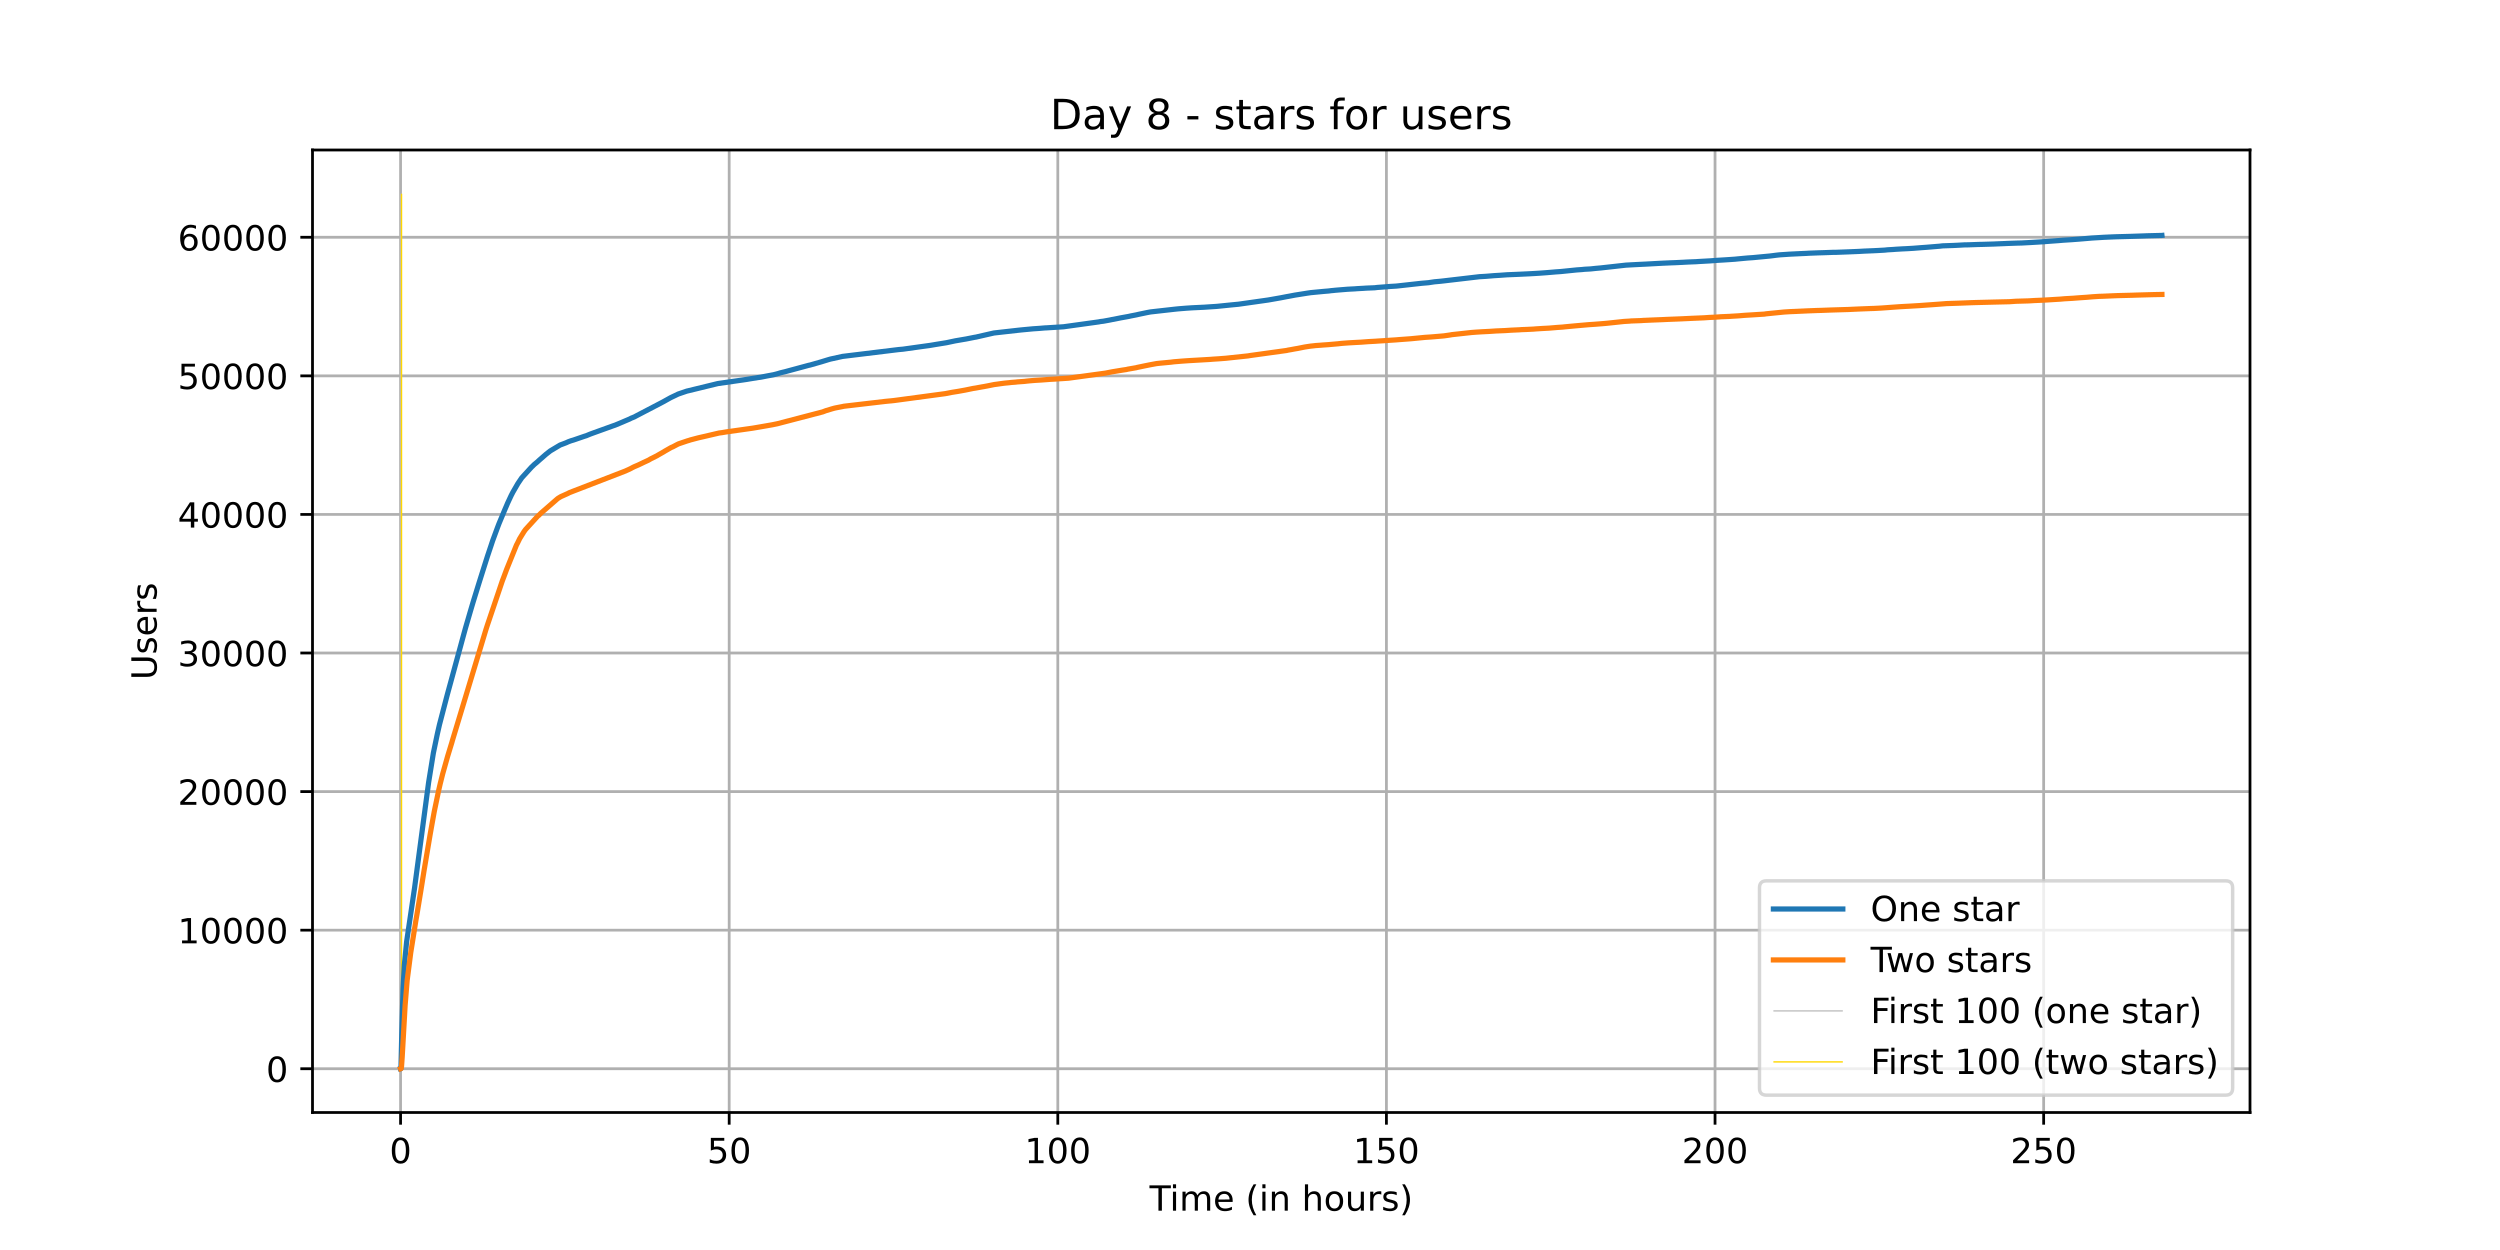 <?xml version="1.0" encoding="utf-8" standalone="no"?>
<!DOCTYPE svg PUBLIC "-//W3C//DTD SVG 1.1//EN"
  "http://www.w3.org/Graphics/SVG/1.1/DTD/svg11.dtd">
<!-- Created with matplotlib (https://matplotlib.org/) -->
<svg height="360pt" version="1.1" viewBox="0 0 720 360" width="720pt" xmlns="http://www.w3.org/2000/svg" xmlns:xlink="http://www.w3.org/1999/xlink">
 <defs>
  <style type="text/css">*{stroke-linecap:butt;stroke-linejoin:round;}</style>
 </defs>
 <g id="figure_1">
  <g id="patch_1">
   <path d="M 0 360 
L 720 360 
L 720 0 
L 0 0 
z
" style="fill:#ffffff;"/>
  </g>
  <g id="axes_1">
   <g id="patch_2">
    <path d="M 90 320.4 
L 648 320.4 
L 648 43.2 
L 90 43.2 
z
" style="fill:#ffffff;"/>
   </g>
   <g id="matplotlib.axis_1">
    <g id="xtick_1">
     <g id="line2d_1">
      <path clip-path="url(#p3a9e89ad79)" d="M 115.364 320.4 
L 115.364 43.2 
" style="fill:none;stroke:#b0b0b0;stroke-linecap:square;stroke-width:0.8;"/>
     </g>
     <g id="line2d_2">
      <defs>
       <path d="M 0 0 
L 0 3.5 
" id="m43e7e23890" style="stroke:#000000;stroke-width:0.8;"/>
      </defs>
      <g>
       <use style="stroke:#000000;stroke-width:0.8;" x="115.364" xlink:href="#m43e7e23890" y="320.4"/>
      </g>
     </g>
     <g id="text_1">
      <!-- 0 -->
      <g transform="translate(112.182 334.998)scale(0.1 -0.1)">
       <defs>
        <path d="M 31.781 66.406 
Q 24.172 66.406 20.328 58.906 
Q 16.5 51.422 16.5 36.375 
Q 16.5 21.391 20.328 13.891 
Q 24.172 6.391 31.781 6.391 
Q 39.453 6.391 43.281 13.891 
Q 47.125 21.391 47.125 36.375 
Q 47.125 51.422 43.281 58.906 
Q 39.453 66.406 31.781 66.406 
z
M 31.781 74.219 
Q 44.047 74.219 50.516 64.516 
Q 56.984 54.828 56.984 36.375 
Q 56.984 17.969 50.516 8.266 
Q 44.047 -1.422 31.781 -1.422 
Q 19.531 -1.422 13.062 8.266 
Q 6.594 17.969 6.594 36.375 
Q 6.594 54.828 13.062 64.516 
Q 19.531 74.219 31.781 74.219 
z
" id="DejaVuSans-48"/>
       </defs>
       <use xlink:href="#DejaVuSans-48"/>
      </g>
     </g>
    </g>
    <g id="xtick_2">
     <g id="line2d_3">
      <path clip-path="url(#p3a9e89ad79)" d="M 210.005 320.4 
L 210.005 43.2 
" style="fill:none;stroke:#b0b0b0;stroke-linecap:square;stroke-width:0.8;"/>
     </g>
     <g id="line2d_4">
      <g>
       <use style="stroke:#000000;stroke-width:0.8;" x="210.005" xlink:href="#m43e7e23890" y="320.4"/>
      </g>
     </g>
     <g id="text_2">
      <!-- 50 -->
      <g transform="translate(203.643 334.998)scale(0.1 -0.1)">
       <defs>
        <path d="M 10.797 72.906 
L 49.516 72.906 
L 49.516 64.594 
L 19.828 64.594 
L 19.828 46.734 
Q 21.969 47.469 24.109 47.828 
Q 26.266 48.188 28.422 48.188 
Q 40.625 48.188 47.75 41.5 
Q 54.891 34.812 54.891 23.391 
Q 54.891 11.625 47.562 5.094 
Q 40.234 -1.422 26.906 -1.422 
Q 22.312 -1.422 17.547 -0.641 
Q 12.797 0.141 7.719 1.703 
L 7.719 11.625 
Q 12.109 9.234 16.797 8.062 
Q 21.484 6.891 26.703 6.891 
Q 35.156 6.891 40.078 11.328 
Q 45.016 15.766 45.016 23.391 
Q 45.016 31 40.078 35.438 
Q 35.156 39.891 26.703 39.891 
Q 22.75 39.891 18.812 39.016 
Q 14.891 38.141 10.797 36.281 
z
" id="DejaVuSans-53"/>
       </defs>
       <use xlink:href="#DejaVuSans-53"/>
       <use x="63.623" xlink:href="#DejaVuSans-48"/>
      </g>
     </g>
    </g>
    <g id="xtick_3">
     <g id="line2d_5">
      <path clip-path="url(#p3a9e89ad79)" d="M 304.647 320.4 
L 304.647 43.2 
" style="fill:none;stroke:#b0b0b0;stroke-linecap:square;stroke-width:0.8;"/>
     </g>
     <g id="line2d_6">
      <g>
       <use style="stroke:#000000;stroke-width:0.8;" x="304.647" xlink:href="#m43e7e23890" y="320.4"/>
      </g>
     </g>
     <g id="text_3">
      <!-- 100 -->
      <g transform="translate(295.103 334.998)scale(0.1 -0.1)">
       <defs>
        <path d="M 12.406 8.297 
L 28.516 8.297 
L 28.516 63.922 
L 10.984 60.406 
L 10.984 69.391 
L 28.422 72.906 
L 38.281 72.906 
L 38.281 8.297 
L 54.391 8.297 
L 54.391 0 
L 12.406 0 
z
" id="DejaVuSans-49"/>
       </defs>
       <use xlink:href="#DejaVuSans-49"/>
       <use x="63.623" xlink:href="#DejaVuSans-48"/>
       <use x="127.246" xlink:href="#DejaVuSans-48"/>
      </g>
     </g>
    </g>
    <g id="xtick_4">
     <g id="line2d_7">
      <path clip-path="url(#p3a9e89ad79)" d="M 399.288 320.4 
L 399.288 43.2 
" style="fill:none;stroke:#b0b0b0;stroke-linecap:square;stroke-width:0.8;"/>
     </g>
     <g id="line2d_8">
      <g>
       <use style="stroke:#000000;stroke-width:0.8;" x="399.288" xlink:href="#m43e7e23890" y="320.4"/>
      </g>
     </g>
     <g id="text_4">
      <!-- 150 -->
      <g transform="translate(389.745 334.998)scale(0.1 -0.1)">
       <use xlink:href="#DejaVuSans-49"/>
       <use x="63.623" xlink:href="#DejaVuSans-53"/>
       <use x="127.246" xlink:href="#DejaVuSans-48"/>
      </g>
     </g>
    </g>
    <g id="xtick_5">
     <g id="line2d_9">
      <path clip-path="url(#p3a9e89ad79)" d="M 493.93 320.4 
L 493.93 43.2 
" style="fill:none;stroke:#b0b0b0;stroke-linecap:square;stroke-width:0.8;"/>
     </g>
     <g id="line2d_10">
      <g>
       <use style="stroke:#000000;stroke-width:0.8;" x="493.93" xlink:href="#m43e7e23890" y="320.4"/>
      </g>
     </g>
     <g id="text_5">
      <!-- 200 -->
      <g transform="translate(484.386 334.998)scale(0.1 -0.1)">
       <defs>
        <path d="M 19.188 8.297 
L 53.609 8.297 
L 53.609 0 
L 7.328 0 
L 7.328 8.297 
Q 12.938 14.109 22.625 23.891 
Q 32.328 33.688 34.812 36.531 
Q 39.547 41.844 41.422 45.531 
Q 43.312 49.219 43.312 52.781 
Q 43.312 58.594 39.234 62.25 
Q 35.156 65.922 28.609 65.922 
Q 23.969 65.922 18.812 64.312 
Q 13.672 62.703 7.812 59.422 
L 7.812 69.391 
Q 13.766 71.781 18.938 73 
Q 24.125 74.219 28.422 74.219 
Q 39.75 74.219 46.484 68.547 
Q 53.219 62.891 53.219 53.422 
Q 53.219 48.922 51.531 44.891 
Q 49.859 40.875 45.406 35.406 
Q 44.188 33.984 37.641 27.219 
Q 31.109 20.453 19.188 8.297 
z
" id="DejaVuSans-50"/>
       </defs>
       <use xlink:href="#DejaVuSans-50"/>
       <use x="63.623" xlink:href="#DejaVuSans-48"/>
       <use x="127.246" xlink:href="#DejaVuSans-48"/>
      </g>
     </g>
    </g>
    <g id="xtick_6">
     <g id="line2d_11">
      <path clip-path="url(#p3a9e89ad79)" d="M 588.572 320.4 
L 588.572 43.2 
" style="fill:none;stroke:#b0b0b0;stroke-linecap:square;stroke-width:0.8;"/>
     </g>
     <g id="line2d_12">
      <g>
       <use style="stroke:#000000;stroke-width:0.8;" x="588.572" xlink:href="#m43e7e23890" y="320.4"/>
      </g>
     </g>
     <g id="text_6">
      <!-- 250 -->
      <g transform="translate(579.028 334.998)scale(0.1 -0.1)">
       <use xlink:href="#DejaVuSans-50"/>
       <use x="63.623" xlink:href="#DejaVuSans-53"/>
       <use x="127.246" xlink:href="#DejaVuSans-48"/>
      </g>
     </g>
    </g>
    <g id="text_7">
     <!-- Time (in hours) -->
     <g transform="translate(331.072 348.677)scale(0.1 -0.1)">
      <defs>
       <path d="M -0.297 72.906 
L 61.375 72.906 
L 61.375 64.594 
L 35.5 64.594 
L 35.5 0 
L 25.594 0 
L 25.594 64.594 
L -0.297 64.594 
z
" id="DejaVuSans-84"/>
       <path d="M 9.422 54.688 
L 18.406 54.688 
L 18.406 0 
L 9.422 0 
z
M 9.422 75.984 
L 18.406 75.984 
L 18.406 64.594 
L 9.422 64.594 
z
" id="DejaVuSans-105"/>
       <path d="M 52 44.188 
Q 55.375 50.25 60.062 53.125 
Q 64.75 56 71.094 56 
Q 79.641 56 84.281 50.016 
Q 88.922 44.047 88.922 33.016 
L 88.922 0 
L 79.891 0 
L 79.891 32.719 
Q 79.891 40.578 77.094 44.375 
Q 74.312 48.188 68.609 48.188 
Q 61.625 48.188 57.562 43.547 
Q 53.516 38.922 53.516 30.906 
L 53.516 0 
L 44.484 0 
L 44.484 32.719 
Q 44.484 40.625 41.703 44.406 
Q 38.922 48.188 33.109 48.188 
Q 26.219 48.188 22.156 43.531 
Q 18.109 38.875 18.109 30.906 
L 18.109 0 
L 9.078 0 
L 9.078 54.688 
L 18.109 54.688 
L 18.109 46.188 
Q 21.188 51.219 25.484 53.609 
Q 29.781 56 35.688 56 
Q 41.656 56 45.828 52.969 
Q 50 49.953 52 44.188 
z
" id="DejaVuSans-109"/>
       <path d="M 56.203 29.594 
L 56.203 25.203 
L 14.891 25.203 
Q 15.484 15.922 20.484 11.062 
Q 25.484 6.203 34.422 6.203 
Q 39.594 6.203 44.453 7.469 
Q 49.312 8.734 54.109 11.281 
L 54.109 2.781 
Q 49.266 0.734 44.188 -0.344 
Q 39.109 -1.422 33.891 -1.422 
Q 20.797 -1.422 13.156 6.188 
Q 5.516 13.812 5.516 26.812 
Q 5.516 40.234 12.766 48.109 
Q 20.016 56 32.328 56 
Q 43.359 56 49.781 48.891 
Q 56.203 41.797 56.203 29.594 
z
M 47.219 32.234 
Q 47.125 39.594 43.094 43.984 
Q 39.062 48.391 32.422 48.391 
Q 24.906 48.391 20.391 44.141 
Q 15.875 39.891 15.188 32.172 
z
" id="DejaVuSans-101"/>
       <path id="DejaVuSans-32"/>
       <path d="M 31 75.875 
Q 24.469 64.656 21.281 53.656 
Q 18.109 42.672 18.109 31.391 
Q 18.109 20.125 21.312 9.062 
Q 24.516 -2 31 -13.188 
L 23.188 -13.188 
Q 15.875 -1.703 12.234 9.375 
Q 8.594 20.453 8.594 31.391 
Q 8.594 42.281 12.203 53.312 
Q 15.828 64.359 23.188 75.875 
z
" id="DejaVuSans-40"/>
       <path d="M 54.891 33.016 
L 54.891 0 
L 45.906 0 
L 45.906 32.719 
Q 45.906 40.484 42.875 44.328 
Q 39.844 48.188 33.797 48.188 
Q 26.516 48.188 22.312 43.547 
Q 18.109 38.922 18.109 30.906 
L 18.109 0 
L 9.078 0 
L 9.078 54.688 
L 18.109 54.688 
L 18.109 46.188 
Q 21.344 51.125 25.703 53.562 
Q 30.078 56 35.797 56 
Q 45.219 56 50.047 50.172 
Q 54.891 44.344 54.891 33.016 
z
" id="DejaVuSans-110"/>
       <path d="M 54.891 33.016 
L 54.891 0 
L 45.906 0 
L 45.906 32.719 
Q 45.906 40.484 42.875 44.328 
Q 39.844 48.188 33.797 48.188 
Q 26.516 48.188 22.312 43.547 
Q 18.109 38.922 18.109 30.906 
L 18.109 0 
L 9.078 0 
L 9.078 75.984 
L 18.109 75.984 
L 18.109 46.188 
Q 21.344 51.125 25.703 53.562 
Q 30.078 56 35.797 56 
Q 45.219 56 50.047 50.172 
Q 54.891 44.344 54.891 33.016 
z
" id="DejaVuSans-104"/>
       <path d="M 30.609 48.391 
Q 23.391 48.391 19.188 42.75 
Q 14.984 37.109 14.984 27.297 
Q 14.984 17.484 19.156 11.844 
Q 23.344 6.203 30.609 6.203 
Q 37.797 6.203 41.984 11.859 
Q 46.188 17.531 46.188 27.297 
Q 46.188 37.016 41.984 42.703 
Q 37.797 48.391 30.609 48.391 
z
M 30.609 56 
Q 42.328 56 49.016 48.375 
Q 55.719 40.766 55.719 27.297 
Q 55.719 13.875 49.016 6.219 
Q 42.328 -1.422 30.609 -1.422 
Q 18.844 -1.422 12.172 6.219 
Q 5.516 13.875 5.516 27.297 
Q 5.516 40.766 12.172 48.375 
Q 18.844 56 30.609 56 
z
" id="DejaVuSans-111"/>
       <path d="M 8.5 21.578 
L 8.5 54.688 
L 17.484 54.688 
L 17.484 21.922 
Q 17.484 14.156 20.5 10.266 
Q 23.531 6.391 29.594 6.391 
Q 36.859 6.391 41.078 11.031 
Q 45.312 15.672 45.312 23.688 
L 45.312 54.688 
L 54.297 54.688 
L 54.297 0 
L 45.312 0 
L 45.312 8.406 
Q 42.047 3.422 37.719 1 
Q 33.406 -1.422 27.688 -1.422 
Q 18.266 -1.422 13.375 4.438 
Q 8.5 10.297 8.5 21.578 
z
M 31.109 56 
z
" id="DejaVuSans-117"/>
       <path d="M 41.109 46.297 
Q 39.594 47.172 37.812 47.578 
Q 36.031 48 33.891 48 
Q 26.266 48 22.188 43.047 
Q 18.109 38.094 18.109 28.812 
L 18.109 0 
L 9.078 0 
L 9.078 54.688 
L 18.109 54.688 
L 18.109 46.188 
Q 20.953 51.172 25.484 53.578 
Q 30.031 56 36.531 56 
Q 37.453 56 38.578 55.875 
Q 39.703 55.766 41.062 55.516 
z
" id="DejaVuSans-114"/>
       <path d="M 44.281 53.078 
L 44.281 44.578 
Q 40.484 46.531 36.375 47.5 
Q 32.281 48.484 27.875 48.484 
Q 21.188 48.484 17.844 46.438 
Q 14.5 44.391 14.5 40.281 
Q 14.5 37.156 16.891 35.375 
Q 19.281 33.594 26.516 31.984 
L 29.594 31.297 
Q 39.156 29.25 43.188 25.516 
Q 47.219 21.781 47.219 15.094 
Q 47.219 7.469 41.188 3.016 
Q 35.156 -1.422 24.609 -1.422 
Q 20.219 -1.422 15.453 -0.562 
Q 10.688 0.297 5.422 2 
L 5.422 11.281 
Q 10.406 8.688 15.234 7.391 
Q 20.062 6.109 24.812 6.109 
Q 31.156 6.109 34.562 8.281 
Q 37.984 10.453 37.984 14.406 
Q 37.984 18.062 35.516 20.016 
Q 33.062 21.969 24.703 23.781 
L 21.578 24.516 
Q 13.234 26.266 9.516 29.906 
Q 5.812 33.547 5.812 39.891 
Q 5.812 47.609 11.281 51.797 
Q 16.75 56 26.812 56 
Q 31.781 56 36.172 55.266 
Q 40.578 54.547 44.281 53.078 
z
" id="DejaVuSans-115"/>
       <path d="M 8.016 75.875 
L 15.828 75.875 
Q 23.141 64.359 26.781 53.312 
Q 30.422 42.281 30.422 31.391 
Q 30.422 20.453 26.781 9.375 
Q 23.141 -1.703 15.828 -13.188 
L 8.016 -13.188 
Q 14.5 -2 17.703 9.062 
Q 20.906 20.125 20.906 31.391 
Q 20.906 42.672 17.703 53.656 
Q 14.5 64.656 8.016 75.875 
z
" id="DejaVuSans-41"/>
      </defs>
      <use xlink:href="#DejaVuSans-84"/>
      <use x="57.959" xlink:href="#DejaVuSans-105"/>
      <use x="85.742" xlink:href="#DejaVuSans-109"/>
      <use x="183.154" xlink:href="#DejaVuSans-101"/>
      <use x="244.678" xlink:href="#DejaVuSans-32"/>
      <use x="276.465" xlink:href="#DejaVuSans-40"/>
      <use x="315.479" xlink:href="#DejaVuSans-105"/>
      <use x="343.262" xlink:href="#DejaVuSans-110"/>
      <use x="406.641" xlink:href="#DejaVuSans-32"/>
      <use x="438.428" xlink:href="#DejaVuSans-104"/>
      <use x="501.807" xlink:href="#DejaVuSans-111"/>
      <use x="562.988" xlink:href="#DejaVuSans-117"/>
      <use x="626.367" xlink:href="#DejaVuSans-114"/>
      <use x="667.48" xlink:href="#DejaVuSans-115"/>
      <use x="719.58" xlink:href="#DejaVuSans-41"/>
     </g>
    </g>
   </g>
   <g id="matplotlib.axis_2">
    <g id="ytick_1">
     <g id="line2d_13">
      <path clip-path="url(#p3a9e89ad79)" d="M 90 307.8 
L 648 307.8 
" style="fill:none;stroke:#b0b0b0;stroke-linecap:square;stroke-width:0.8;"/>
     </g>
     <g id="line2d_14">
      <defs>
       <path d="M 0 0 
L -3.5 0 
" id="m1c68dfc394" style="stroke:#000000;stroke-width:0.8;"/>
      </defs>
      <g>
       <use style="stroke:#000000;stroke-width:0.8;" x="90" xlink:href="#m1c68dfc394" y="307.8"/>
      </g>
     </g>
     <g id="text_8">
      <!-- 0 -->
      <g transform="translate(76.638 311.599)scale(0.1 -0.1)">
       <use xlink:href="#DejaVuSans-48"/>
      </g>
     </g>
    </g>
    <g id="ytick_2">
     <g id="line2d_15">
      <path clip-path="url(#p3a9e89ad79)" d="M 90 267.89 
L 648 267.89 
" style="fill:none;stroke:#b0b0b0;stroke-linecap:square;stroke-width:0.8;"/>
     </g>
     <g id="line2d_16">
      <g>
       <use style="stroke:#000000;stroke-width:0.8;" x="90" xlink:href="#m1c68dfc394" y="267.89"/>
      </g>
     </g>
     <g id="text_9">
      <!-- 10000 -->
      <g transform="translate(51.188 271.689)scale(0.1 -0.1)">
       <use xlink:href="#DejaVuSans-49"/>
       <use x="63.623" xlink:href="#DejaVuSans-48"/>
       <use x="127.246" xlink:href="#DejaVuSans-48"/>
       <use x="190.869" xlink:href="#DejaVuSans-48"/>
       <use x="254.492" xlink:href="#DejaVuSans-48"/>
      </g>
     </g>
    </g>
    <g id="ytick_3">
     <g id="line2d_17">
      <path clip-path="url(#p3a9e89ad79)" d="M 90 227.98 
L 648 227.98 
" style="fill:none;stroke:#b0b0b0;stroke-linecap:square;stroke-width:0.8;"/>
     </g>
     <g id="line2d_18">
      <g>
       <use style="stroke:#000000;stroke-width:0.8;" x="90" xlink:href="#m1c68dfc394" y="227.98"/>
      </g>
     </g>
     <g id="text_10">
      <!-- 20000 -->
      <g transform="translate(51.188 231.779)scale(0.1 -0.1)">
       <use xlink:href="#DejaVuSans-50"/>
       <use x="63.623" xlink:href="#DejaVuSans-48"/>
       <use x="127.246" xlink:href="#DejaVuSans-48"/>
       <use x="190.869" xlink:href="#DejaVuSans-48"/>
       <use x="254.492" xlink:href="#DejaVuSans-48"/>
      </g>
     </g>
    </g>
    <g id="ytick_4">
     <g id="line2d_19">
      <path clip-path="url(#p3a9e89ad79)" d="M 90 188.069 
L 648 188.069 
" style="fill:none;stroke:#b0b0b0;stroke-linecap:square;stroke-width:0.8;"/>
     </g>
     <g id="line2d_20">
      <g>
       <use style="stroke:#000000;stroke-width:0.8;" x="90" xlink:href="#m1c68dfc394" y="188.069"/>
      </g>
     </g>
     <g id="text_11">
      <!-- 30000 -->
      <g transform="translate(51.188 191.869)scale(0.1 -0.1)">
       <defs>
        <path d="M 40.578 39.312 
Q 47.656 37.797 51.625 33 
Q 55.609 28.219 55.609 21.188 
Q 55.609 10.406 48.188 4.484 
Q 40.766 -1.422 27.094 -1.422 
Q 22.516 -1.422 17.656 -0.516 
Q 12.797 0.391 7.625 2.203 
L 7.625 11.719 
Q 11.719 9.328 16.594 8.109 
Q 21.484 6.891 26.812 6.891 
Q 36.078 6.891 40.938 10.547 
Q 45.797 14.203 45.797 21.188 
Q 45.797 27.641 41.281 31.266 
Q 36.766 34.906 28.719 34.906 
L 20.219 34.906 
L 20.219 43.016 
L 29.109 43.016 
Q 36.375 43.016 40.234 45.922 
Q 44.094 48.828 44.094 54.297 
Q 44.094 59.906 40.109 62.906 
Q 36.141 65.922 28.719 65.922 
Q 24.656 65.922 20.016 65.031 
Q 15.375 64.156 9.812 62.312 
L 9.812 71.094 
Q 15.438 72.656 20.344 73.438 
Q 25.25 74.219 29.594 74.219 
Q 40.828 74.219 47.359 69.109 
Q 53.906 64.016 53.906 55.328 
Q 53.906 49.266 50.438 45.094 
Q 46.969 40.922 40.578 39.312 
z
" id="DejaVuSans-51"/>
       </defs>
       <use xlink:href="#DejaVuSans-51"/>
       <use x="63.623" xlink:href="#DejaVuSans-48"/>
       <use x="127.246" xlink:href="#DejaVuSans-48"/>
       <use x="190.869" xlink:href="#DejaVuSans-48"/>
       <use x="254.492" xlink:href="#DejaVuSans-48"/>
      </g>
     </g>
    </g>
    <g id="ytick_5">
     <g id="line2d_21">
      <path clip-path="url(#p3a9e89ad79)" d="M 90 148.159 
L 648 148.159 
" style="fill:none;stroke:#b0b0b0;stroke-linecap:square;stroke-width:0.8;"/>
     </g>
     <g id="line2d_22">
      <g>
       <use style="stroke:#000000;stroke-width:0.8;" x="90" xlink:href="#m1c68dfc394" y="148.159"/>
      </g>
     </g>
     <g id="text_12">
      <!-- 40000 -->
      <g transform="translate(51.188 151.958)scale(0.1 -0.1)">
       <defs>
        <path d="M 37.797 64.312 
L 12.891 25.391 
L 37.797 25.391 
z
M 35.203 72.906 
L 47.609 72.906 
L 47.609 25.391 
L 58.016 25.391 
L 58.016 17.188 
L 47.609 17.188 
L 47.609 0 
L 37.797 0 
L 37.797 17.188 
L 4.891 17.188 
L 4.891 26.703 
z
" id="DejaVuSans-52"/>
       </defs>
       <use xlink:href="#DejaVuSans-52"/>
       <use x="63.623" xlink:href="#DejaVuSans-48"/>
       <use x="127.246" xlink:href="#DejaVuSans-48"/>
       <use x="190.869" xlink:href="#DejaVuSans-48"/>
       <use x="254.492" xlink:href="#DejaVuSans-48"/>
      </g>
     </g>
    </g>
    <g id="ytick_6">
     <g id="line2d_23">
      <path clip-path="url(#p3a9e89ad79)" d="M 90 108.249 
L 648 108.249 
" style="fill:none;stroke:#b0b0b0;stroke-linecap:square;stroke-width:0.8;"/>
     </g>
     <g id="line2d_24">
      <g>
       <use style="stroke:#000000;stroke-width:0.8;" x="90" xlink:href="#m1c68dfc394" y="108.249"/>
      </g>
     </g>
     <g id="text_13">
      <!-- 50000 -->
      <g transform="translate(51.188 112.048)scale(0.1 -0.1)">
       <use xlink:href="#DejaVuSans-53"/>
       <use x="63.623" xlink:href="#DejaVuSans-48"/>
       <use x="127.246" xlink:href="#DejaVuSans-48"/>
       <use x="190.869" xlink:href="#DejaVuSans-48"/>
       <use x="254.492" xlink:href="#DejaVuSans-48"/>
      </g>
     </g>
    </g>
    <g id="ytick_7">
     <g id="line2d_25">
      <path clip-path="url(#p3a9e89ad79)" d="M 90 68.339 
L 648 68.339 
" style="fill:none;stroke:#b0b0b0;stroke-linecap:square;stroke-width:0.8;"/>
     </g>
     <g id="line2d_26">
      <g>
       <use style="stroke:#000000;stroke-width:0.8;" x="90" xlink:href="#m1c68dfc394" y="68.339"/>
      </g>
     </g>
     <g id="text_14">
      <!-- 60000 -->
      <g transform="translate(51.188 72.138)scale(0.1 -0.1)">
       <defs>
        <path d="M 33.016 40.375 
Q 26.375 40.375 22.484 35.828 
Q 18.609 31.297 18.609 23.391 
Q 18.609 15.531 22.484 10.953 
Q 26.375 6.391 33.016 6.391 
Q 39.656 6.391 43.531 10.953 
Q 47.406 15.531 47.406 23.391 
Q 47.406 31.297 43.531 35.828 
Q 39.656 40.375 33.016 40.375 
z
M 52.594 71.297 
L 52.594 62.312 
Q 48.875 64.062 45.094 64.984 
Q 41.312 65.922 37.594 65.922 
Q 27.828 65.922 22.672 59.328 
Q 17.531 52.734 16.797 39.406 
Q 19.672 43.656 24.016 45.922 
Q 28.375 48.188 33.594 48.188 
Q 44.578 48.188 50.953 41.516 
Q 57.328 34.859 57.328 23.391 
Q 57.328 12.156 50.688 5.359 
Q 44.047 -1.422 33.016 -1.422 
Q 20.359 -1.422 13.672 8.266 
Q 6.984 17.969 6.984 36.375 
Q 6.984 53.656 15.188 63.938 
Q 23.391 74.219 37.203 74.219 
Q 40.922 74.219 44.703 73.484 
Q 48.484 72.75 52.594 71.297 
z
" id="DejaVuSans-54"/>
       </defs>
       <use xlink:href="#DejaVuSans-54"/>
       <use x="63.623" xlink:href="#DejaVuSans-48"/>
       <use x="127.246" xlink:href="#DejaVuSans-48"/>
       <use x="190.869" xlink:href="#DejaVuSans-48"/>
       <use x="254.492" xlink:href="#DejaVuSans-48"/>
      </g>
     </g>
    </g>
    <g id="text_15">
     <!-- Users -->
     <g transform="translate(45.108 195.801)rotate(-90)scale(0.1 -0.1)">
      <defs>
       <path d="M 8.688 72.906 
L 18.609 72.906 
L 18.609 28.609 
Q 18.609 16.891 22.844 11.734 
Q 27.094 6.594 36.625 6.594 
Q 46.094 6.594 50.344 11.734 
Q 54.594 16.891 54.594 28.609 
L 54.594 72.906 
L 64.5 72.906 
L 64.5 27.391 
Q 64.5 13.141 57.438 5.859 
Q 50.391 -1.422 36.625 -1.422 
Q 22.797 -1.422 15.734 5.859 
Q 8.688 13.141 8.688 27.391 
z
" id="DejaVuSans-85"/>
      </defs>
      <use xlink:href="#DejaVuSans-85"/>
      <use x="73.193" xlink:href="#DejaVuSans-115"/>
      <use x="125.293" xlink:href="#DejaVuSans-101"/>
      <use x="186.816" xlink:href="#DejaVuSans-114"/>
      <use x="227.93" xlink:href="#DejaVuSans-115"/>
     </g>
    </g>
   </g>
   <g id="LineCollection_1">
    <path clip-path="url(#p3a9e89ad79)" d="M 115.484 307.8 
L 115.484 55.8 
" style="fill:none;stroke:#c0c0c0;stroke-width:0.4;"/>
   </g>
   <g id="LineCollection_2">
    <path clip-path="url(#p3a9e89ad79)" d="M 115.64 307.8 
L 115.64 55.8 
" style="fill:none;stroke:#ffd700;stroke-width:0.4;"/>
   </g>
   <g id="line2d_27">
    <path clip-path="url(#p3a9e89ad79)" d="M 115.364 307.8 
L 115.421 307.792 
L 115.484 307.189 
L 115.671 299.163 
L 116.077 284.68 
L 116.453 277.891 
L 117.109 271.19 
L 119.392 255.741 
L 123.437 225.365 
L 124.813 216.849 
L 125.97 211.305 
L 126.564 208.707 
L 128.691 200.557 
L 128.847 199.967 
L 131.974 188.528 
L 133.443 183.125 
L 134.069 180.85 
L 135.477 176.024 
L 136.289 173.287 
L 137.885 168.126 
L 138.323 166.725 
L 140.386 160.204 
L 141.449 157.035 
L 141.887 155.714 
L 143.295 151.895 
L 143.702 150.829 
L 145.359 146.85 
L 145.609 146.271 
L 145.953 145.473 
L 146.172 144.95 
L 147.204 142.735 
L 147.704 141.766 
L 149.143 139.271 
L 150.174 137.747 
L 150.269 137.611 
L 153.083 134.522 
L 153.302 134.326 
L 153.865 133.772 
L 154.459 133.281 
L 154.74 133.041 
L 155.335 132.498 
L 155.929 131.984 
L 156.961 131.082 
L 157.212 130.862 
L 158.494 129.852 
L 161.307 128.172 
L 162.214 127.833 
L 163.027 127.522 
L 163.34 127.378 
L 163.683 127.222 
L 164.465 126.935 
L 165.153 126.735 
L 168.31 125.65 
L 168.904 125.466 
L 169.186 125.343 
L 169.905 125.047 
L 170.749 124.736 
L 176.627 122.617 
L 177.127 122.449 
L 178.443 121.906 
L 181.32 120.681 
L 181.852 120.406 
L 182.133 120.302 
L 182.696 120.07 
L 183.477 119.651 
L 191.014 115.716 
L 191.671 115.349 
L 193.172 114.515 
L 194.423 113.92 
L 195.299 113.493 
L 197.801 112.639 
L 198.27 112.531 
L 206.744 110.464 
L 214.138 109.402 
L 215.176 109.247 
L 215.77 109.143 
L 216.959 108.951 
L 217.678 108.848 
L 218.272 108.74 
L 219.085 108.632 
L 220.555 108.341 
L 220.93 108.269 
L 222.743 107.934 
L 223.623 107.714 
L 224.279 107.527 
L 224.686 107.395 
L 225.531 107.187 
L 225.844 107.116 
L 226.25 107.012 
L 232.505 105.32 
L 232.818 105.232 
L 233.319 105.128 
L 236.572 104.198 
L 236.885 104.098 
L 238.45 103.619 
L 239.138 103.42 
L 242.643 102.646 
L 258.811 100.674 
L 260.031 100.566 
L 268.073 99.441 
L 269.418 99.213 
L 272.575 98.702 
L 275.108 98.164 
L 277.64 97.729 
L 278.171 97.641 
L 280.11 97.258 
L 280.611 97.158 
L 281.111 97.078 
L 281.549 96.974 
L 286.24 95.901 
L 293.246 95.111 
L 294.278 95.003 
L 297.497 94.699 
L 299.029 94.596 
L 299.655 94.548 
L 300.936 94.44 
L 301.436 94.42 
L 303.125 94.312 
L 304.719 94.217 
L 306.317 94.109 
L 316.478 92.7 
L 316.884 92.612 
L 317.759 92.508 
L 319.354 92.217 
L 319.854 92.121 
L 320.135 92.057 
L 320.73 91.954 
L 322.762 91.543 
L 324.857 91.167 
L 325.138 91.112 
L 325.607 91.004 
L 327.232 90.689 
L 328.014 90.509 
L 330.296 90.034 
L 330.827 89.93 
L 331.39 89.83 
L 338.268 89.056 
L 339.299 88.948 
L 341.675 88.757 
L 343.273 88.649 
L 344.617 88.585 
L 346.868 88.477 
L 348.744 88.35 
L 350.401 88.242 
L 354.81 87.795 
L 355.935 87.687 
L 356.654 87.619 
L 365.19 86.41 
L 366.566 86.171 
L 368.848 85.768 
L 370.536 85.44 
L 371.13 85.337 
L 372.912 84.997 
L 376.477 84.431 
L 377.508 84.279 
L 381.135 83.932 
L 382.416 83.824 
L 382.698 83.8 
L 383.449 83.7 
L 383.824 83.672 
L 384.574 83.592 
L 385.825 83.485 
L 388.138 83.297 
L 390.201 83.189 
L 390.827 83.137 
L 392.765 83.03 
L 393.39 82.982 
L 395.891 82.878 
L 396.704 82.782 
L 398.143 82.675 
L 400.363 82.499 
L 402.176 82.391 
L 409.465 81.581 
L 410.778 81.473 
L 411.435 81.413 
L 412.091 81.31 
L 413.123 81.158 
L 414.28 81.054 
L 414.999 80.986 
L 415.938 80.879 
L 416.75 80.783 
L 426.101 79.689 
L 427.946 79.581 
L 430.323 79.386 
L 432.105 79.278 
L 434.075 79.134 
L 436.701 79.027 
L 438.017 78.967 
L 440.272 78.859 
L 441.743 78.779 
L 443.431 78.676 
L 444.057 78.628 
L 445.526 78.52 
L 448.027 78.308 
L 449.496 78.205 
L 449.903 78.165 
L 454.123 77.734 
L 455.593 77.63 
L 456.343 77.55 
L 458.125 77.45 
L 458.438 77.414 
L 459.407 77.311 
L 459.782 77.275 
L 461.002 77.167 
L 468.29 76.357 
L 470.26 76.249 
L 471.73 76.173 
L 473.982 76.065 
L 475.545 75.978 
L 477.483 75.87 
L 478.89 75.798 
L 481.298 75.69 
L 482.454 75.65 
L 484.643 75.543 
L 486.112 75.463 
L 488.613 75.363 
L 489.019 75.327 
L 490.582 75.239 
L 492.52 75.132 
L 494.679 74.968 
L 496.524 74.86 
L 498.338 74.74 
L 499.745 74.641 
L 500.151 74.597 
L 503.279 74.305 
L 504.779 74.202 
L 505.186 74.166 
L 506.312 74.058 
L 509.722 73.735 
L 510.598 73.627 
L 511.505 73.507 
L 512.443 73.403 
L 513.037 73.359 
L 514.663 73.252 
L 515.258 73.208 
L 517.446 73.1 
L 518.01 73.072 
L 520.324 72.968 
L 520.949 72.924 
L 523.731 72.817 
L 524.857 72.785 
L 527.859 72.677 
L 528.766 72.669 
L 531.645 72.561 
L 532.896 72.513 
L 535.397 72.406 
L 536.929 72.318 
L 539.524 72.21 
L 540.899 72.142 
L 542.807 72.034 
L 543.589 71.947 
L 545.339 71.843 
L 545.965 71.791 
L 547.809 71.683 
L 549.153 71.619 
L 550.998 71.512 
L 553.313 71.328 
L 554.814 71.22 
L 557.317 71.013 
L 558.631 70.905 
L 559.445 70.805 
L 562.508 70.697 
L 563.915 70.63 
L 565.854 70.522 
L 566.823 70.51 
L 569.824 70.402 
L 570.855 70.382 
L 574.42 70.274 
L 574.951 70.246 
L 577.483 70.143 
L 578.014 70.115 
L 581.141 70.007 
L 582.173 69.983 
L 584.111 69.879 
L 584.675 69.851 
L 586.456 69.744 
L 587.019 69.712 
L 588.738 69.604 
L 589.395 69.544 
L 590.864 69.436 
L 592.928 69.285 
L 594.147 69.181 
L 594.71 69.145 
L 596.431 69.037 
L 598.526 68.882 
L 599.84 68.774 
L 602.468 68.55 
L 604.251 68.443 
L 605.877 68.343 
L 608.285 68.235 
L 609.536 68.187 
L 613.538 68.079 
L 614.695 68.039 
L 617.697 67.936 
L 618.228 67.912 
L 622.605 67.804 
L 622.636 67.8 
L 622.636 67.8 
" style="fill:none;stroke:#1f77b4;stroke-linecap:square;stroke-width:1.5;"/>
   </g>
   <g id="line2d_28">
    <path clip-path="url(#p3a9e89ad79)" d="M 115.364 307.8 
L 115.546 307.724 
L 115.64 307.137 
L 115.827 304.495 
L 116.671 289.581 
L 117.265 282.313 
L 118.296 274.347 
L 119.798 264.956 
L 120.079 263.36 
L 121.271 256.1 
L 122.151 250.593 
L 123.906 240.18 
L 124.563 236.496 
L 125.063 233.743 
L 126.314 227.736 
L 126.815 225.577 
L 127.502 222.835 
L 128.941 217.731 
L 130.129 213.847 
L 130.285 213.281 
L 139.948 181.321 
L 140.355 180.059 
L 144.671 167.284 
L 145.046 166.302 
L 145.922 163.952 
L 148.736 156.991 
L 149.049 156.401 
L 149.674 155.12 
L 150.863 153.192 
L 151.112 152.829 
L 151.363 152.489 
L 154.898 148.61 
L 155.148 148.435 
L 155.773 147.804 
L 160.464 143.717 
L 160.745 143.498 
L 161.526 143.027 
L 163.558 142.117 
L 163.934 141.909 
L 165.028 141.478 
L 180.163 135.631 
L 180.382 135.524 
L 180.977 135.26 
L 181.727 134.901 
L 182.102 134.693 
L 182.633 134.426 
L 183.29 134.147 
L 183.884 133.891 
L 185.041 133.337 
L 185.322 133.197 
L 186.761 132.534 
L 187.512 132.091 
L 187.73 132 
L 188.794 131.457 
L 189.2 131.257 
L 189.513 131.062 
L 191.171 130.12 
L 191.452 129.936 
L 193.203 128.934 
L 193.485 128.799 
L 193.766 128.691 
L 194.955 128.06 
L 195.424 127.829 
L 197.894 126.991 
L 198.552 126.799 
L 198.77 126.715 
L 199.74 126.46 
L 200.147 126.352 
L 201.085 126.105 
L 202.085 125.873 
L 202.492 125.782 
L 207.119 124.704 
L 207.933 124.6 
L 209.277 124.373 
L 216.771 123.315 
L 218.053 123.096 
L 218.678 122.988 
L 221.024 122.581 
L 222.431 122.333 
L 223.873 122.038 
L 236.948 118.622 
L 237.887 118.262 
L 238.263 118.163 
L 238.606 118.059 
L 238.919 117.959 
L 239.547 117.764 
L 240.266 117.564 
L 240.672 117.472 
L 242.581 117.101 
L 243.081 116.993 
L 254.903 115.608 
L 255.966 115.501 
L 256.592 115.449 
L 257.53 115.345 
L 258.436 115.225 
L 272.263 113.365 
L 274.013 113.022 
L 274.67 112.914 
L 275.889 112.719 
L 277.952 112.348 
L 280.235 111.877 
L 280.954 111.769 
L 282.831 111.422 
L 283.362 111.334 
L 283.894 111.234 
L 284.269 111.166 
L 286.334 110.751 
L 287.147 110.644 
L 288.148 110.5 
L 288.93 110.396 
L 289.368 110.34 
L 290.463 110.237 
L 291.244 110.145 
L 292.557 110.045 
L 293.026 109.985 
L 294.997 109.845 
L 295.872 109.742 
L 296.56 109.674 
L 297.841 109.566 
L 298.123 109.546 
L 299.936 109.438 
L 300.561 109.39 
L 301.936 109.287 
L 302.312 109.259 
L 304.156 109.155 
L 304.563 109.115 
L 306.129 109.023 
L 307.755 108.915 
L 318.354 107.463 
L 320.323 107.076 
L 323.355 106.577 
L 324.387 106.425 
L 324.825 106.317 
L 327.232 105.902 
L 327.482 105.826 
L 329.765 105.348 
L 330.296 105.244 
L 330.921 105.116 
L 331.484 105.008 
L 333.078 104.713 
L 334.048 104.605 
L 337.236 104.306 
L 338.049 104.198 
L 340.456 103.999 
L 341.925 103.895 
L 342.488 103.859 
L 346.774 103.611 
L 348.588 103.504 
L 349.244 103.448 
L 350.932 103.34 
L 353.027 103.18 
L 354.028 103.073 
L 359.436 102.498 
L 360.062 102.39 
L 370.536 100.937 
L 370.974 100.834 
L 371.536 100.738 
L 371.881 100.678 
L 372.443 100.574 
L 373.038 100.463 
L 373.694 100.355 
L 375.726 99.948 
L 376.383 99.844 
L 377.415 99.688 
L 378.415 99.58 
L 378.853 99.525 
L 380.353 99.421 
L 381.01 99.365 
L 382.573 99.257 
L 385.356 99.01 
L 386.262 98.906 
L 386.887 98.854 
L 388.357 98.746 
L 389.919 98.655 
L 391.984 98.547 
L 394.078 98.387 
L 396.11 98.279 
L 396.735 98.232 
L 398.487 98.124 
L 400.363 97.992 
L 402.051 97.884 
L 402.739 97.824 
L 404.838 97.669 
L 406.182 97.569 
L 406.588 97.533 
L 410.403 97.162 
L 412.06 97.054 
L 414.624 96.839 
L 415.843 96.731 
L 416.876 96.583 
L 417.595 96.479 
L 418.158 96.376 
L 423.85 95.753 
L 425.288 95.645 
L 426.945 95.546 
L 429.041 95.438 
L 430.886 95.314 
L 433.449 95.206 
L 435.232 95.091 
L 437.579 94.983 
L 438.237 94.931 
L 439.394 94.891 
L 441.586 94.787 
L 442.274 94.727 
L 444.057 94.612 
L 446.088 94.504 
L 448.558 94.3 
L 450.059 94.197 
L 450.497 94.145 
L 453.686 93.845 
L 454.905 93.738 
L 457.562 93.506 
L 459.188 93.398 
L 461.471 93.219 
L 462.723 93.111 
L 467.695 92.58 
L 469.353 92.48 
L 469.76 92.437 
L 472.606 92.333 
L 473.231 92.285 
L 475.576 92.181 
L 476.076 92.161 
L 478.765 92.053 
L 480.172 91.986 
L 482.954 91.878 
L 484.205 91.826 
L 486.393 91.722 
L 486.956 91.694 
L 489.457 91.586 
L 490.739 91.531 
L 492.302 91.423 
L 493.615 91.367 
L 495.179 91.267 
L 495.586 91.227 
L 498.181 91.12 
L 498.556 91.088 
L 500.338 90.984 
L 500.964 90.94 
L 502.214 90.832 
L 502.809 90.792 
L 504.591 90.685 
L 506.344 90.573 
L 508.127 90.465 
L 508.659 90.377 
L 509.722 90.269 
L 513.819 89.862 
L 515.539 89.755 
L 516.821 89.703 
L 519.198 89.595 
L 520.543 89.531 
L 523.325 89.423 
L 524.419 89.395 
L 527.233 89.288 
L 528.391 89.252 
L 531.801 89.148 
L 532.27 89.136 
L 534.584 89.028 
L 535.865 88.972 
L 538.586 88.865 
L 539.742 88.829 
L 541.806 88.721 
L 543.745 88.581 
L 545.183 88.473 
L 547.152 88.334 
L 548.966 88.23 
L 549.497 88.206 
L 551.092 88.11 
L 552.907 88.003 
L 554.908 87.855 
L 556.472 87.747 
L 558.475 87.599 
L 559.883 87.492 
L 560.539 87.436 
L 563.79 87.328 
L 565.041 87.28 
L 567.792 87.172 
L 568.917 87.136 
L 573.138 87.029 
L 574.2 87.001 
L 578.702 86.893 
L 580.609 86.761 
L 584.268 86.654 
L 585.893 86.554 
L 588.426 86.446 
L 590.02 86.354 
L 591.771 86.246 
L 593.365 86.151 
L 594.585 86.043 
L 595.179 86.007 
L 597.056 85.903 
L 597.682 85.851 
L 599.089 85.744 
L 600.935 85.62 
L 602.155 85.516 
L 602.781 85.464 
L 604.47 85.356 
L 605.659 85.317 
L 608.129 85.209 
L 608.66 85.185 
L 609.911 85.137 
L 614.132 85.029 
L 615.351 84.985 
L 619.198 84.878 
L 620.26 84.85 
L 622.636 84.802 
L 622.636 84.802 
" style="fill:none;stroke:#ff7f0e;stroke-linecap:square;stroke-width:1.5;"/>
   </g>
   <g id="patch_3">
    <path d="M 90 320.4 
L 90 43.2 
" style="fill:none;stroke:#000000;stroke-linecap:square;stroke-linejoin:miter;stroke-width:0.8;"/>
   </g>
   <g id="patch_4">
    <path d="M 648 320.4 
L 648 43.2 
" style="fill:none;stroke:#000000;stroke-linecap:square;stroke-linejoin:miter;stroke-width:0.8;"/>
   </g>
   <g id="patch_5">
    <path d="M 90 320.4 
L 648 320.4 
" style="fill:none;stroke:#000000;stroke-linecap:square;stroke-linejoin:miter;stroke-width:0.8;"/>
   </g>
   <g id="patch_6">
    <path d="M 90 43.2 
L 648 43.2 
" style="fill:none;stroke:#000000;stroke-linecap:square;stroke-linejoin:miter;stroke-width:0.8;"/>
   </g>
   <g id="text_16">
    <!-- Day 8 - stars for users -->
    <g transform="translate(302.426 37.2)scale(0.12 -0.12)">
     <defs>
      <path d="M 19.672 64.797 
L 19.672 8.109 
L 31.594 8.109 
Q 46.688 8.109 53.688 14.938 
Q 60.688 21.781 60.688 36.531 
Q 60.688 51.172 53.688 57.984 
Q 46.688 64.797 31.594 64.797 
z
M 9.812 72.906 
L 30.078 72.906 
Q 51.266 72.906 61.172 64.094 
Q 71.094 55.281 71.094 36.531 
Q 71.094 17.672 61.125 8.828 
Q 51.172 0 30.078 0 
L 9.812 0 
z
" id="DejaVuSans-68"/>
      <path d="M 34.281 27.484 
Q 23.391 27.484 19.188 25 
Q 14.984 22.516 14.984 16.5 
Q 14.984 11.719 18.141 8.906 
Q 21.297 6.109 26.703 6.109 
Q 34.188 6.109 38.703 11.406 
Q 43.219 16.703 43.219 25.484 
L 43.219 27.484 
z
M 52.203 31.203 
L 52.203 0 
L 43.219 0 
L 43.219 8.297 
Q 40.141 3.328 35.547 0.953 
Q 30.953 -1.422 24.312 -1.422 
Q 15.922 -1.422 10.953 3.297 
Q 6 8.016 6 15.922 
Q 6 25.141 12.172 29.828 
Q 18.359 34.516 30.609 34.516 
L 43.219 34.516 
L 43.219 35.406 
Q 43.219 41.609 39.141 45 
Q 35.062 48.391 27.688 48.391 
Q 23 48.391 18.547 47.266 
Q 14.109 46.141 10.016 43.891 
L 10.016 52.203 
Q 14.938 54.109 19.578 55.047 
Q 24.219 56 28.609 56 
Q 40.484 56 46.344 49.844 
Q 52.203 43.703 52.203 31.203 
z
" id="DejaVuSans-97"/>
      <path d="M 32.172 -5.078 
Q 28.375 -14.844 24.75 -17.812 
Q 21.141 -20.797 15.094 -20.797 
L 7.906 -20.797 
L 7.906 -13.281 
L 13.188 -13.281 
Q 16.891 -13.281 18.938 -11.516 
Q 21 -9.766 23.484 -3.219 
L 25.094 0.875 
L 2.984 54.688 
L 12.5 54.688 
L 29.594 11.922 
L 46.688 54.688 
L 56.203 54.688 
z
" id="DejaVuSans-121"/>
      <path d="M 31.781 34.625 
Q 24.75 34.625 20.719 30.859 
Q 16.703 27.094 16.703 20.516 
Q 16.703 13.922 20.719 10.156 
Q 24.75 6.391 31.781 6.391 
Q 38.812 6.391 42.859 10.172 
Q 46.922 13.969 46.922 20.516 
Q 46.922 27.094 42.891 30.859 
Q 38.875 34.625 31.781 34.625 
z
M 21.922 38.812 
Q 15.578 40.375 12.031 44.719 
Q 8.5 49.078 8.5 55.328 
Q 8.5 64.062 14.719 69.141 
Q 20.953 74.219 31.781 74.219 
Q 42.672 74.219 48.875 69.141 
Q 55.078 64.062 55.078 55.328 
Q 55.078 49.078 51.531 44.719 
Q 48 40.375 41.703 38.812 
Q 48.828 37.156 52.797 32.312 
Q 56.781 27.484 56.781 20.516 
Q 56.781 9.906 50.312 4.234 
Q 43.844 -1.422 31.781 -1.422 
Q 19.734 -1.422 13.25 4.234 
Q 6.781 9.906 6.781 20.516 
Q 6.781 27.484 10.781 32.312 
Q 14.797 37.156 21.922 38.812 
z
M 18.312 54.391 
Q 18.312 48.734 21.844 45.562 
Q 25.391 42.391 31.781 42.391 
Q 38.141 42.391 41.719 45.562 
Q 45.312 48.734 45.312 54.391 
Q 45.312 60.062 41.719 63.234 
Q 38.141 66.406 31.781 66.406 
Q 25.391 66.406 21.844 63.234 
Q 18.312 60.062 18.312 54.391 
z
" id="DejaVuSans-56"/>
      <path d="M 4.891 31.391 
L 31.203 31.391 
L 31.203 23.391 
L 4.891 23.391 
z
" id="DejaVuSans-45"/>
      <path d="M 18.312 70.219 
L 18.312 54.688 
L 36.812 54.688 
L 36.812 47.703 
L 18.312 47.703 
L 18.312 18.016 
Q 18.312 11.328 20.141 9.422 
Q 21.969 7.516 27.594 7.516 
L 36.812 7.516 
L 36.812 0 
L 27.594 0 
Q 17.188 0 13.234 3.875 
Q 9.281 7.766 9.281 18.016 
L 9.281 47.703 
L 2.688 47.703 
L 2.688 54.688 
L 9.281 54.688 
L 9.281 70.219 
z
" id="DejaVuSans-116"/>
      <path d="M 37.109 75.984 
L 37.109 68.5 
L 28.516 68.5 
Q 23.688 68.5 21.797 66.547 
Q 19.922 64.594 19.922 59.516 
L 19.922 54.688 
L 34.719 54.688 
L 34.719 47.703 
L 19.922 47.703 
L 19.922 0 
L 10.891 0 
L 10.891 47.703 
L 2.297 47.703 
L 2.297 54.688 
L 10.891 54.688 
L 10.891 58.5 
Q 10.891 67.625 15.141 71.797 
Q 19.391 75.984 28.609 75.984 
z
" id="DejaVuSans-102"/>
     </defs>
     <use xlink:href="#DejaVuSans-68"/>
     <use x="77.002" xlink:href="#DejaVuSans-97"/>
     <use x="138.281" xlink:href="#DejaVuSans-121"/>
     <use x="197.461" xlink:href="#DejaVuSans-32"/>
     <use x="229.248" xlink:href="#DejaVuSans-56"/>
     <use x="292.871" xlink:href="#DejaVuSans-32"/>
     <use x="324.658" xlink:href="#DejaVuSans-45"/>
     <use x="360.742" xlink:href="#DejaVuSans-32"/>
     <use x="392.529" xlink:href="#DejaVuSans-115"/>
     <use x="444.629" xlink:href="#DejaVuSans-116"/>
     <use x="483.838" xlink:href="#DejaVuSans-97"/>
     <use x="545.117" xlink:href="#DejaVuSans-114"/>
     <use x="586.23" xlink:href="#DejaVuSans-115"/>
     <use x="638.33" xlink:href="#DejaVuSans-32"/>
     <use x="670.117" xlink:href="#DejaVuSans-102"/>
     <use x="705.322" xlink:href="#DejaVuSans-111"/>
     <use x="766.504" xlink:href="#DejaVuSans-114"/>
     <use x="807.617" xlink:href="#DejaVuSans-32"/>
     <use x="839.404" xlink:href="#DejaVuSans-117"/>
     <use x="902.783" xlink:href="#DejaVuSans-115"/>
     <use x="954.883" xlink:href="#DejaVuSans-101"/>
     <use x="1016.406" xlink:href="#DejaVuSans-114"/>
     <use x="1057.52" xlink:href="#DejaVuSans-115"/>
    </g>
   </g>
   <g id="legend_1">
    <g id="patch_7">
     <path d="M 508.734 315.4 
L 641 315.4 
Q 643 315.4 643 313.4 
L 643 255.688 
Q 643 253.688 641 253.688 
L 508.734 253.688 
Q 506.734 253.688 506.734 255.688 
L 506.734 313.4 
Q 506.734 315.4 508.734 315.4 
z
" style="fill:#ffffff;opacity:0.8;stroke:#cccccc;stroke-linejoin:miter;"/>
    </g>
    <g id="line2d_29">
     <path d="M 510.734 261.786 
L 530.734 261.786 
" style="fill:none;stroke:#1f77b4;stroke-linecap:square;stroke-width:1.5;"/>
    </g>
    <g id="line2d_30"/>
    <g id="text_17">
     <!-- One star -->
     <g transform="translate(538.734 265.286)scale(0.1 -0.1)">
      <defs>
       <path d="M 39.406 66.219 
Q 28.656 66.219 22.328 58.203 
Q 16.016 50.203 16.016 36.375 
Q 16.016 22.609 22.328 14.594 
Q 28.656 6.594 39.406 6.594 
Q 50.141 6.594 56.422 14.594 
Q 62.703 22.609 62.703 36.375 
Q 62.703 50.203 56.422 58.203 
Q 50.141 66.219 39.406 66.219 
z
M 39.406 74.219 
Q 54.734 74.219 63.906 63.938 
Q 73.094 53.656 73.094 36.375 
Q 73.094 19.141 63.906 8.859 
Q 54.734 -1.422 39.406 -1.422 
Q 24.031 -1.422 14.812 8.828 
Q 5.609 19.094 5.609 36.375 
Q 5.609 53.656 14.812 63.938 
Q 24.031 74.219 39.406 74.219 
z
" id="DejaVuSans-79"/>
      </defs>
      <use xlink:href="#DejaVuSans-79"/>
      <use x="78.711" xlink:href="#DejaVuSans-110"/>
      <use x="142.09" xlink:href="#DejaVuSans-101"/>
      <use x="203.613" xlink:href="#DejaVuSans-32"/>
      <use x="235.4" xlink:href="#DejaVuSans-115"/>
      <use x="287.5" xlink:href="#DejaVuSans-116"/>
      <use x="326.709" xlink:href="#DejaVuSans-97"/>
      <use x="387.988" xlink:href="#DejaVuSans-114"/>
     </g>
    </g>
    <g id="line2d_31">
     <path d="M 510.734 276.464 
L 530.734 276.464 
" style="fill:none;stroke:#ff7f0e;stroke-linecap:square;stroke-width:1.5;"/>
    </g>
    <g id="line2d_32"/>
    <g id="text_18">
     <!-- Two stars -->
     <g transform="translate(538.734 279.964)scale(0.1 -0.1)">
      <defs>
       <path d="M 4.203 54.688 
L 13.188 54.688 
L 24.422 12.016 
L 35.594 54.688 
L 46.188 54.688 
L 57.422 12.016 
L 68.609 54.688 
L 77.594 54.688 
L 63.281 0 
L 52.688 0 
L 40.922 44.828 
L 29.109 0 
L 18.5 0 
z
" id="DejaVuSans-119"/>
      </defs>
      <use xlink:href="#DejaVuSans-84"/>
      <use x="44.584" xlink:href="#DejaVuSans-119"/>
      <use x="126.371" xlink:href="#DejaVuSans-111"/>
      <use x="187.553" xlink:href="#DejaVuSans-32"/>
      <use x="219.34" xlink:href="#DejaVuSans-115"/>
      <use x="271.439" xlink:href="#DejaVuSans-116"/>
      <use x="310.648" xlink:href="#DejaVuSans-97"/>
      <use x="371.928" xlink:href="#DejaVuSans-114"/>
      <use x="413.041" xlink:href="#DejaVuSans-115"/>
     </g>
    </g>
    <g id="line2d_33">
     <path d="M 510.734 291.142 
L 530.734 291.142 
" style="fill:none;stroke:#c0c0c0;stroke-width:0.4;"/>
    </g>
    <g id="text_19">
     <!-- First 100 (one star) -->
     <g transform="translate(538.734 294.642)scale(0.1 -0.1)">
      <defs>
       <path d="M 9.812 72.906 
L 51.703 72.906 
L 51.703 64.594 
L 19.672 64.594 
L 19.672 43.109 
L 48.578 43.109 
L 48.578 34.812 
L 19.672 34.812 
L 19.672 0 
L 9.812 0 
z
" id="DejaVuSans-70"/>
      </defs>
      <use xlink:href="#DejaVuSans-70"/>
      <use x="50.27" xlink:href="#DejaVuSans-105"/>
      <use x="78.053" xlink:href="#DejaVuSans-114"/>
      <use x="119.166" xlink:href="#DejaVuSans-115"/>
      <use x="171.266" xlink:href="#DejaVuSans-116"/>
      <use x="210.475" xlink:href="#DejaVuSans-32"/>
      <use x="242.262" xlink:href="#DejaVuSans-49"/>
      <use x="305.885" xlink:href="#DejaVuSans-48"/>
      <use x="369.508" xlink:href="#DejaVuSans-48"/>
      <use x="433.131" xlink:href="#DejaVuSans-32"/>
      <use x="464.918" xlink:href="#DejaVuSans-40"/>
      <use x="503.932" xlink:href="#DejaVuSans-111"/>
      <use x="565.113" xlink:href="#DejaVuSans-110"/>
      <use x="628.492" xlink:href="#DejaVuSans-101"/>
      <use x="690.016" xlink:href="#DejaVuSans-32"/>
      <use x="721.803" xlink:href="#DejaVuSans-115"/>
      <use x="773.902" xlink:href="#DejaVuSans-116"/>
      <use x="813.111" xlink:href="#DejaVuSans-97"/>
      <use x="874.391" xlink:href="#DejaVuSans-114"/>
      <use x="915.504" xlink:href="#DejaVuSans-41"/>
     </g>
    </g>
    <g id="line2d_34">
     <path d="M 510.734 305.82 
L 530.734 305.82 
" style="fill:none;stroke:#ffd700;stroke-width:0.4;"/>
    </g>
    <g id="text_20">
     <!-- First 100 (two stars) -->
     <g transform="translate(538.734 309.32)scale(0.1 -0.1)">
      <use xlink:href="#DejaVuSans-70"/>
      <use x="50.27" xlink:href="#DejaVuSans-105"/>
      <use x="78.053" xlink:href="#DejaVuSans-114"/>
      <use x="119.166" xlink:href="#DejaVuSans-115"/>
      <use x="171.266" xlink:href="#DejaVuSans-116"/>
      <use x="210.475" xlink:href="#DejaVuSans-32"/>
      <use x="242.262" xlink:href="#DejaVuSans-49"/>
      <use x="305.885" xlink:href="#DejaVuSans-48"/>
      <use x="369.508" xlink:href="#DejaVuSans-48"/>
      <use x="433.131" xlink:href="#DejaVuSans-32"/>
      <use x="464.918" xlink:href="#DejaVuSans-40"/>
      <use x="503.932" xlink:href="#DejaVuSans-116"/>
      <use x="543.141" xlink:href="#DejaVuSans-119"/>
      <use x="624.928" xlink:href="#DejaVuSans-111"/>
      <use x="686.109" xlink:href="#DejaVuSans-32"/>
      <use x="717.896" xlink:href="#DejaVuSans-115"/>
      <use x="769.996" xlink:href="#DejaVuSans-116"/>
      <use x="809.205" xlink:href="#DejaVuSans-97"/>
      <use x="870.484" xlink:href="#DejaVuSans-114"/>
      <use x="911.598" xlink:href="#DejaVuSans-115"/>
      <use x="963.697" xlink:href="#DejaVuSans-41"/>
     </g>
    </g>
   </g>
  </g>
 </g>
 <defs>
  <clipPath id="p3a9e89ad79">
   <rect height="277.2" width="558" x="90" y="43.2"/>
  </clipPath>
 </defs>
</svg>
